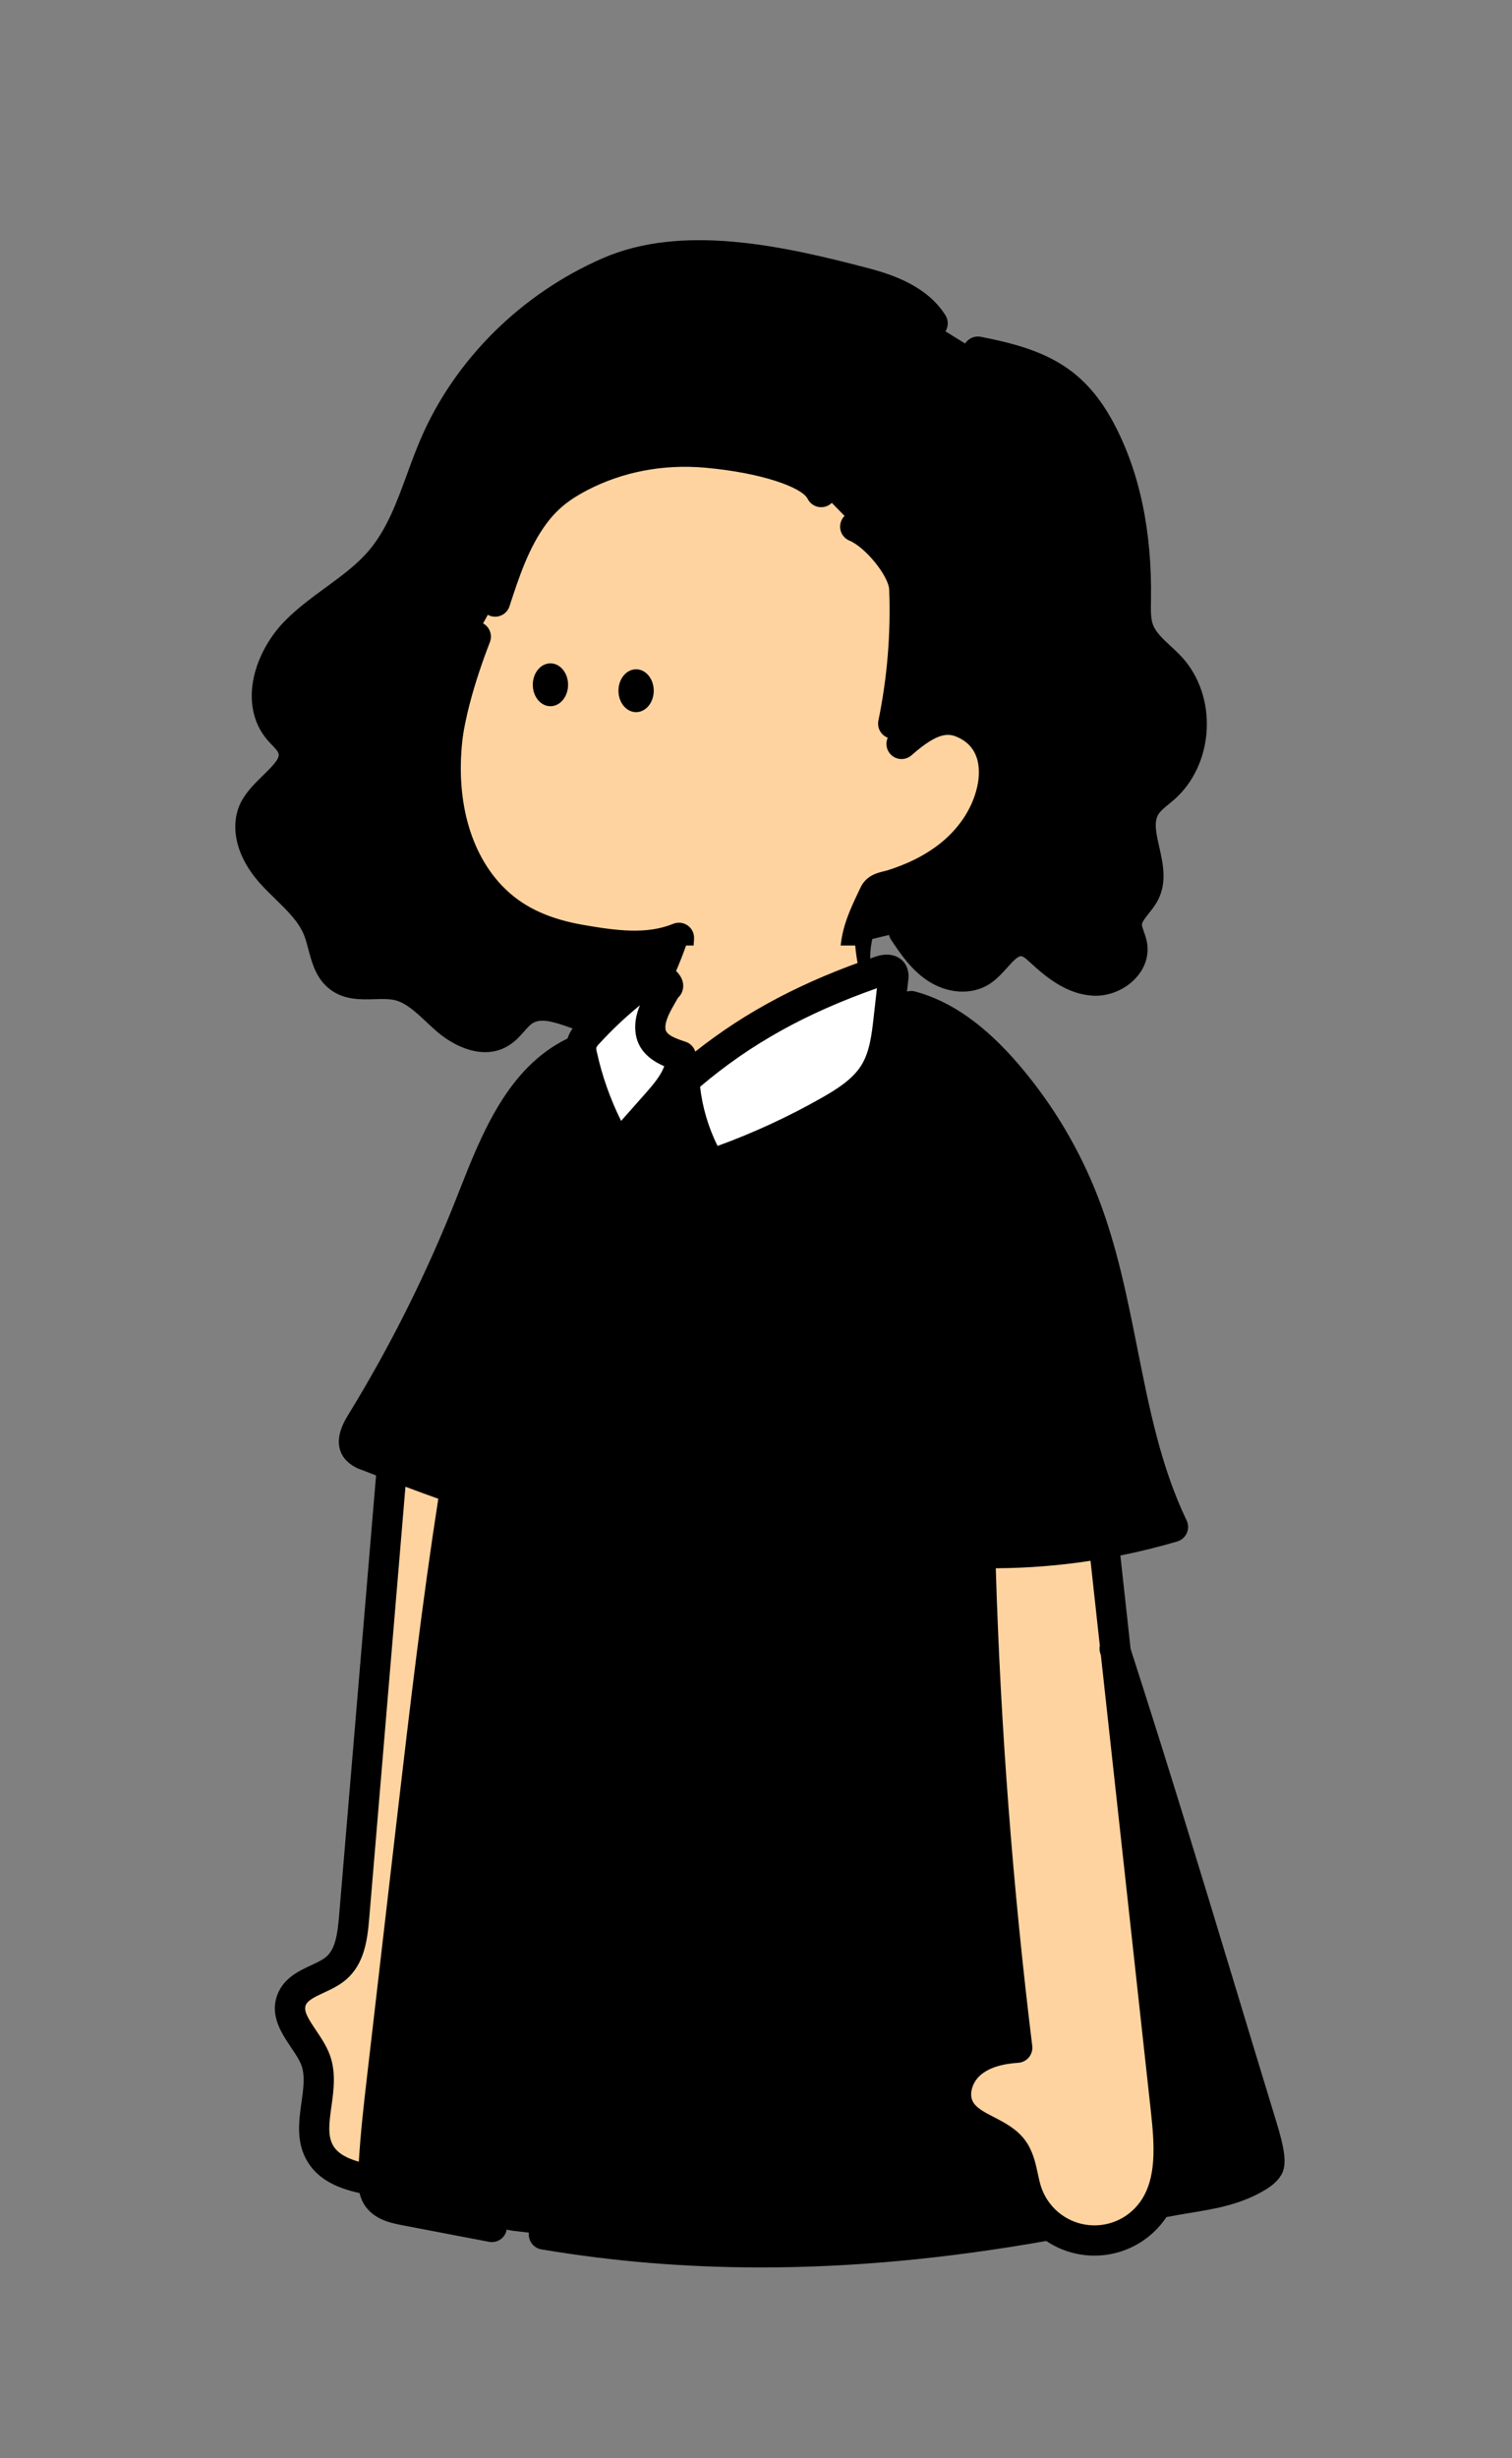 <svg width="160" height="260" viewBox="0 0 160 260" fill="none" xmlns="http://www.w3.org/2000/svg">
<rect x="0" y="0" width="160" height="260" fill="#808080" stroke="none"/>
<path d="M95.637 98.511C96.589 99.927 97.579 101.384 98.995 102.338C100.411 103.293 102.376 103.64 103.819 102.728C105.419 101.712 106.421 99.261 108.304 99.528C109.048 99.637 109.637 100.186 110.197 100.696C111.763 102.144 113.573 103.562 115.704 103.696C117.835 103.829 120.171 102.042 119.8 99.941C119.669 99.2 119.232 98.517 119.24 97.765C119.253 96.453 120.573 95.562 121.144 94.383C122.515 91.602 119.603 87.965 121.197 85.303C121.688 84.49 122.517 83.951 123.229 83.322C126.765 80.189 127.099 74.101 123.923 70.6C122.747 69.303 121.149 68.29 120.523 66.656C120.133 65.639 120.176 64.522 120.195 63.431C120.296 57.202 119.328 50.826 116.36 45.346C113.392 39.866 109.597 38.357 103.48 37.175L98.698 34.205C97.205 31.831 94.373 30.69 91.664 29.97C83.13 27.709 72.475 25.266 64.392 28.799C56.309 32.333 49.528 38.893 46.024 46.989C44.216 51.167 43.197 55.824 40.245 59.29C37.728 62.248 34.069 64.007 31.336 66.757C28.602 69.506 26.986 74.224 29.488 77.194C29.994 77.797 30.656 78.306 30.944 79.042C31.933 81.567 28.136 83.192 26.912 85.613C25.768 87.879 27.12 90.629 28.84 92.498C30.56 94.368 32.733 95.965 33.672 98.32C34.368 100.069 34.416 102.264 35.928 103.386C37.621 104.645 40.042 103.744 42.101 104.21C44.16 104.677 45.637 106.461 47.242 107.856C48.848 109.25 51.229 110.333 53.032 109.205C53.992 108.602 54.544 107.496 55.498 106.888C57.421 105.661 59.877 106.901 62.05 107.592C64.224 108.282 67.496 107.562 67.365 105.285" fill="black"/>
<path d="M90.57 104.644C90.266 100.994 90.944 97.863 92.533 94.562C92.893 93.815 93.666 93.823 94.432 93.58C95.112 93.367 95.778 93.122 96.437 92.844C97.773 92.29 99.037 91.572 100.197 90.711C102.496 88.975 104.288 86.538 104.96 83.711C105.57 81.148 105.141 78.098 102.293 76.655C100.285 75.642 98.485 76.002 95.426 78.69L94.52 76.532C95.474 71.858 95.864 67.082 95.68 62.314C95.594 60.074 92.56 56.554 90.488 55.698L86.898 52.044C85.032 48.311 71.53 47.108 67.525 48.268C60.57 50.527 58.552 51.722 56.538 54.431C54.525 57.14 53.442 60.412 52.394 63.62L50.349 67.332C48.629 71.756 47.594 75.751 47.333 78.17C46.674 84.26 47.904 91.028 52.562 95.367C55.045 97.676 58.12 98.812 61.408 99.391C64.837 99.996 68.517 100.548 71.845 99.188C71.669 101.964 71.642 104.212 71.77 106.991" fill="#FFD39F"/>
<path fill-rule="evenodd" clip-rule="evenodd" d="M46.19 109.064C47.588 110.277 49.476 111.28 51.348 111.28C52.212 111.28 53.073 111.066 53.876 110.546C54.556 110.12 55.041 109.57 55.468 109.085L55.483 109.068C55.787 108.725 56.072 108.402 56.353 108.224C57.302 107.618 58.817 108.149 60.42 108.714C60.793 108.848 61.18 108.981 61.561 109.104C63.612 109.757 66.062 109.421 67.518 108.29C68.518 107.514 69.028 106.41 68.958 105.181C68.908 104.298 68.153 103.624 67.27 103.674C66.388 103.725 65.713 104.48 65.764 105.362C65.772 105.49 65.761 105.602 65.556 105.76C64.937 106.242 63.55 106.376 62.532 106.053C62.188 105.944 61.838 105.821 61.484 105.696L61.477 105.693C59.435 104.976 56.894 104.084 54.636 105.525C53.975 105.945 53.501 106.483 53.082 106.957L53.07 106.97C52.758 107.325 52.465 107.658 52.18 107.837C51.172 108.469 49.5 107.69 48.289 106.637C47.984 106.372 47.683 106.09 47.365 105.792L47.365 105.792L47.31 105.741L47.302 105.733C45.981 104.498 44.487 103.1 42.452 102.64C41.454 102.413 40.444 102.442 39.553 102.469L39.541 102.469H39.541C38.429 102.501 37.466 102.529 36.878 102.09C36.279 101.643 36.025 100.687 35.732 99.581L35.732 99.578C35.572 98.968 35.404 98.338 35.156 97.714C34.34 95.672 32.844 94.21 31.396 92.797L31.245 92.649L31.245 92.649C30.812 92.224 30.399 91.818 30.014 91.4C28.75 90.026 27.553 87.872 28.337 86.32C28.673 85.656 29.39 84.957 30.084 84.282C31.5 82.906 33.438 81.018 32.43 78.445C32.11 77.629 31.556 77.05 31.11 76.586C30.961 76.432 30.822 76.285 30.708 76.149C28.873 73.973 30.193 70.157 32.465 67.872C33.606 66.723 34.933 65.753 36.34 64.724L36.342 64.722L36.344 64.721L36.344 64.721C38.12 63.423 39.953 62.082 41.457 60.314C43.739 57.635 44.928 54.387 46.079 51.244L46.079 51.244L46.084 51.232L46.122 51.127C46.553 49.954 46.997 48.745 47.486 47.613C50.774 40.016 57.169 33.688 65.028 30.253C72.513 26.981 82.489 29.184 91.249 31.506C93.241 32.037 96.038 32.978 97.34 35.048C97.809 35.794 98.796 36.018 99.545 35.549C100.292 35.08 100.516 34.09 100.046 33.344C98.145 30.322 94.582 29.085 92.068 28.416C82.785 25.957 72.174 23.64 63.745 27.325C55.153 31.082 48.156 38.016 44.55 46.346C44.009 47.597 43.534 48.89 43.078 50.138C41.974 53.154 40.932 56.002 39.02 58.248C37.765 59.722 36.167 60.891 34.479 62.127L34.479 62.127L34.452 62.146C33.006 63.202 31.513 64.296 30.193 65.624C28.574 67.25 27.366 69.405 26.881 71.53C26.294 74.096 26.782 76.469 28.254 78.218C28.42 78.418 28.588 78.594 28.75 78.763L28.75 78.763L28.796 78.81C29.086 79.112 29.358 79.394 29.446 79.621C29.646 80.133 29.14 80.741 27.846 82L27.836 82.01C26.998 82.826 26.049 83.751 25.476 84.888C24.478 86.861 24.529 90.181 27.654 93.578C28.142 94.109 28.657 94.613 29.156 95.098L29.163 95.105L29.163 95.105C30.424 96.338 31.615 97.501 32.177 98.909C32.352 99.353 32.488 99.863 32.632 100.402L32.632 100.402L32.633 100.408C33.022 101.882 33.465 103.554 34.966 104.669C36.446 105.768 38.138 105.72 39.634 105.677L39.644 105.677L39.662 105.677C40.426 105.655 41.145 105.636 41.742 105.77C42.937 106.042 43.998 107.034 45.121 108.088L45.237 108.196L45.237 108.196C45.547 108.484 45.863 108.779 46.19 109.064ZM115.6 105.305C115.71 105.313 115.822 105.316 115.934 105.316C117.534 105.316 119.158 104.593 120.238 103.393C121.203 102.316 121.606 100.998 121.374 99.684C121.296 99.246 121.163 98.865 121.043 98.529C120.942 98.244 120.838 97.95 120.838 97.801C120.84 97.521 121.203 97.065 121.555 96.623L121.555 96.623L121.555 96.622C121.899 96.19 122.288 95.7 122.579 95.11C123.497 93.247 123.061 91.306 122.674 89.591L122.672 89.582L122.671 89.575C122.354 88.17 122.081 86.96 122.568 86.148C122.792 85.777 123.227 85.42 123.688 85.044C123.891 84.878 124.094 84.713 124.288 84.54C126.291 82.772 127.531 80.102 127.691 77.217C127.854 74.326 126.912 71.529 125.11 69.542C124.702 69.094 124.27 68.692 123.851 68.305C123.064 67.577 122.32 66.886 122.019 66.102C121.764 65.433 121.779 64.569 121.795 63.658L121.795 63.649L121.798 63.476C121.918 56.108 120.563 49.756 117.771 44.601C114.579 38.708 110.392 36.897 103.787 35.622C102.918 35.454 102.08 36.022 101.912 36.889C101.744 37.756 102.312 38.596 103.179 38.764C109.072 39.902 112.339 41.294 114.955 46.124C117.483 50.79 118.71 56.609 118.598 63.42L118.595 63.588L118.595 63.606V63.607C118.576 64.727 118.555 65.997 119.032 67.244C119.6 68.724 120.704 69.748 121.678 70.649C122.064 71.006 122.427 71.342 122.742 71.689C123.971 73.046 124.611 74.996 124.499 77.038C124.387 79.076 123.539 80.934 122.174 82.14C122.05 82.25 121.921 82.355 121.793 82.461C121.75 82.496 121.707 82.531 121.664 82.566C121.043 83.073 120.339 83.649 119.827 84.497C118.678 86.412 119.142 88.468 119.552 90.284C119.851 91.601 120.131 92.844 119.712 93.692C119.574 93.974 119.32 94.294 119.054 94.63C118.43 95.412 117.656 96.388 117.643 97.78C117.643 98.497 117.859 99.105 118.032 99.593L118.032 99.593L118.041 99.617C118.12 99.846 118.196 100.063 118.227 100.233C118.302 100.652 118.067 101.017 117.859 101.252C117.363 101.804 116.52 102.158 115.808 102.113C114.166 102.009 112.603 100.75 111.283 99.532L111.251 99.502L111.244 99.496C110.61 98.915 109.745 98.123 108.531 97.958C106.488 97.67 105.171 99.129 104.211 100.196C103.774 100.681 103.36 101.14 102.966 101.39C102.067 101.961 100.742 101.601 99.891 101.028C98.712 100.232 97.827 98.915 96.973 97.642L96.968 97.636C96.475 96.902 95.48 96.705 94.747 97.198C94.014 97.692 93.816 98.686 94.31 99.42L94.325 99.442C95.302 100.895 96.409 102.54 98.102 103.681C100.227 105.113 102.808 105.276 104.68 104.092C105.445 103.604 106.05 102.933 106.585 102.339L106.587 102.337L106.599 102.324C107.152 101.709 107.723 101.076 108.088 101.129C108.318 101.158 108.752 101.556 109.074 101.852L109.083 101.86L109.11 101.884C110.835 103.481 112.958 105.137 115.6 105.305ZM52.392 65.225C52.227 65.225 52.059 65.198 51.896 65.145C51.056 64.87 50.598 63.966 50.872 63.126C51.896 59.988 53.059 56.43 55.254 53.478C56.67 51.572 58.304 50.228 60.715 48.98C64.992 46.769 69.894 45.836 74.891 46.278C78.323 46.582 86.507 47.684 88.328 51.329C88.723 52.118 88.403 53.081 87.614 53.476C86.824 53.87 85.862 53.55 85.467 52.761C84.867 51.561 80.64 50.001 74.608 49.465C70.216 49.076 65.92 49.892 62.184 51.822C60.206 52.844 58.942 53.876 57.822 55.388C55.939 57.921 54.91 61.072 53.915 64.117L53.915 64.118C53.694 64.796 53.067 65.225 52.392 65.225ZM97.295 62.264C97.468 66.853 97.12 71.466 96.262 75.984C99.332 73.931 101.311 74.368 102.988 75.215C106.092 76.783 107.433 80.177 106.489 84.076C105.769 87.105 103.868 89.913 101.137 91.975C99.863 92.921 98.481 93.705 97.025 94.308C96.335 94.599 95.612 94.865 94.884 95.092C94.663 95.161 94.449 95.215 94.263 95.26C94.236 95.267 94.207 95.274 94.178 95.281L94.177 95.281C94.078 95.305 93.971 95.331 93.895 95.356C92.361 98.556 91.887 99.759 92.153 102.895C92.228 103.775 91.575 104.548 90.695 104.623C90.647 104.633 90.601 104.636 90.556 104.636C89.735 104.636 89.033 104.007 88.964 103.169C88.625 99.153 89.407 97.316 91.065 93.86C91.673 92.599 92.823 92.321 93.511 92.156L93.604 92.133L93.604 92.133C93.719 92.105 93.827 92.078 93.924 92.047C94.559 91.847 95.185 91.617 95.791 91.361C97.015 90.855 98.164 90.201 99.22 89.417C101.348 87.809 102.831 85.647 103.38 83.332C103.663 82.167 104.047 79.335 101.548 78.073C100.457 77.521 99.388 77.305 96.457 79.881C95.793 80.465 94.783 80.399 94.199 79.735C93.772 79.249 93.693 78.579 93.94 78.025C93.225 77.748 92.793 76.988 92.953 76.213C93.887 71.669 94.271 67.013 94.095 62.376C94.047 60.928 91.569 57.872 89.889 57.179C89.073 56.84 88.684 55.907 89.023 55.088C89.361 54.272 90.295 53.883 91.113 54.221C92.364 54.739 93.852 55.958 95.089 57.48C95.887 58.462 97.231 60.384 97.295 62.264ZM58.247 74.692C59.278 74.692 60.113 73.677 60.113 72.425C60.113 71.173 59.278 70.159 58.247 70.159C57.216 70.159 56.38 71.173 56.38 72.425C56.38 73.677 57.216 74.692 58.247 74.692ZM69.179 73.053C69.179 74.305 68.343 75.32 67.312 75.32C66.281 75.32 65.446 74.305 65.446 73.053C65.446 71.802 66.281 70.787 67.312 70.787C68.343 70.787 69.179 71.802 69.179 73.053ZM70.172 105.469C70.212 106.328 70.918 106.997 71.769 106.997C71.793 106.997 71.817 106.997 71.846 106.987C72.729 106.947 73.412 106.197 73.372 105.315C73.244 102.563 73.273 101.971 73.444 99.288C73.478 98.739 73.228 98.211 72.78 97.888C72.332 97.568 71.75 97.499 71.241 97.707C68.43 98.856 65.249 98.437 61.686 97.816C58.201 97.203 55.649 96.053 53.654 94.197C49.924 90.725 48.201 84.947 48.924 78.347C49.142 76.371 50.022 72.592 51.841 67.915C52.161 67.091 51.753 66.163 50.929 65.843C50.105 65.523 49.177 65.931 48.857 66.755C47.217 70.971 46.054 75.173 45.742 77.997C44.91 85.616 46.998 92.373 51.473 96.541C53.908 98.805 57.068 100.253 61.134 100.971C63.652 101.411 66.916 101.979 70.121 101.36C70.068 102.648 70.086 103.592 70.172 105.469Z" fill="black"/>
<path d="M90.499 100C90.739 102.693 91.84 108.779 95.939 107.867L96.379 108.533C96.179 112.712 94.062 115.659 90.744 118.712C87.374 121.765 83.075 123.6 78.539 123.923C74.539 124.216 70.286 123.259 67.294 120.576C64.302 117.893 62.728 114.176 64.71 110.989H64.998C65.899 111.016 66.728 110.544 67.491 110.064C68.462 109.451 69.288 106.696 69.888 105.973C70.688 104.936 72.187 101.243 72.598 100H90.499V100Z" fill="#FFD39F"/>
<path d="M117.955 174.361C123.861 192.649 127.971 206.676 133.368 224.326C133.635 225.228 134.701 228.414 134.208 229.212C133.877 229.745 133.323 230.086 132.781 230.393C129.821 232.076 126.589 232.217 123.251 232.889L110.859 235.356C93.123 238.537 75.323 239.316 57.555 236.318L54.203 235.926L42.736 233.732C41.701 233.534 40.565 233.27 39.96 232.398C39.459 231.684 39.461 230.742 39.499 229.87C39.651 226.404 40.051 222.964 40.451 219.521L43.605 192.321C44.957 180.668 46.312 168.996 48.155 157.414L48.027 157.374C44.925 156.308 41.872 155.124 38.816 153.937C38.395 153.817 38.016 153.582 37.717 153.262C37.117 152.489 37.632 151.38 38.147 150.545C42.691 143.158 46.576 135.388 49.763 127.321C52.195 121.161 54.733 114.23 60.669 111.294L73.075 112.71L96.416 106.398C100.499 107.492 103.848 110.42 106.597 113.633C110.072 117.694 112.827 122.321 114.747 127.31C118.995 138.358 118.997 150.812 124.12 161.484C121.691 162.204 119.224 162.782 116.731 163.222L117.955 174.361Z" fill="black"/>
<path fill-rule="evenodd" clip-rule="evenodd" d="M74.612 122.131C73.361 119.681 72.612 117.006 72.412 114.262C79.153 108.379 86.025 105.115 93.175 102.686C93.617 102.537 94.223 102.443 94.457 102.849C94.545 103.049 94.567 103.273 94.521 103.489L94.044 107.721C93.82 109.702 93.572 111.755 92.532 113.459C91.433 115.265 89.572 116.454 87.732 117.499C84.124 119.55 80.348 121.294 76.447 122.71C76.015 122.867 75.505 123.014 75.113 122.774C74.892 122.609 74.719 122.387 74.612 122.131ZM68.695 108.797C68.556 107.186 69.356 105.656 70.132 104.237C70.599 104.205 70.1 103.37 69.482 103.29C68.863 103.21 68.29 103.624 67.796 104.01C65.77 105.592 63.796 107.264 62.1 109.194C61.767 109.469 61.53 109.84 61.415 110.256C61.303 110.672 61.319 111.112 61.466 111.517C62.108 114.432 63.143 117.245 64.54 119.882C64.764 120.306 65.148 120.792 65.607 120.661C65.799 120.586 65.964 120.458 66.087 120.293L69.388 116.56C70.658 115.128 72.007 113.488 71.916 111.576C70.356 111.997 68.834 110.408 68.695 108.797Z" fill="white"/>
<path fill-rule="evenodd" clip-rule="evenodd" d="M39.509 229.882C39.661 226.421 40.061 222.976 40.461 219.533L43.618 192.344C44.952 180.704 46.312 169.042 48.152 157.469L48.029 157.397C45.85 156.65 43.696 155.842 41.547 155.016L41.437 155.549L37.467 202.821C37.304 204.744 37.069 206.856 35.587 208.154C35.009 208.66 34.273 209.001 33.548 209.338C32.411 209.865 31.3 210.381 30.858 211.501C30.292 212.94 31.188 214.269 32.109 215.635C32.597 216.36 33.093 217.096 33.381 217.864C33.939 219.336 33.711 220.969 33.485 222.585C33.225 224.442 32.969 226.278 33.914 227.821C35.002 229.597 37.258 230.205 39.309 230.573L39.509 229.882ZM107.646 216.573C105.499 199.259 104.179 181.896 103.683 164.483L116.846 164.072C117.489 169.884 118.132 175.696 118.776 181.51C120.312 195.388 121.849 209.27 123.384 223.157C123.787 226.789 124.102 230.789 121.99 233.773C121.179 234.917 120.067 235.816 118.776 236.363C117.486 236.909 116.07 237.088 114.683 236.875C113.296 236.661 111.998 236.067 110.931 235.157C109.864 234.248 109.072 233.061 108.643 231.725C108.487 231.238 108.378 230.732 108.269 230.227C108.042 229.177 107.817 228.135 107.179 227.291C106.507 226.399 105.479 225.869 104.458 225.344C103.291 224.744 102.135 224.149 101.536 223.024C100.707 221.459 101.384 219.411 102.72 218.259C104.056 217.107 105.883 216.683 107.646 216.573Z" fill="#FFD39F"/>
<path fill-rule="evenodd" clip-rule="evenodd" d="M75.599 124.505C75.181 124.505 74.722 124.414 74.279 124.142C74.239 124.118 74.202 124.092 74.165 124.065C73.727 123.742 73.383 123.31 73.165 122.814C72.254 121.023 71.598 119.14 71.203 117.191C71.032 117.391 70.868 117.577 70.717 117.747L67.45 121.437C67.157 121.811 66.767 122.101 66.325 122.275C66.274 122.293 66.223 122.312 66.173 122.325C66.053 122.355 65.845 122.4 65.583 122.4C64.941 122.4 63.986 122.125 63.258 120.749C62.009 118.394 61.038 115.901 60.361 113.323C55.906 116.129 53.689 121.76 51.541 127.217L51.261 127.926C48.051 136.057 44.099 143.955 39.52 151.401C39.216 151.894 39.112 152.185 39.077 152.334C39.136 152.369 39.2 152.398 39.269 152.417C39.317 152.43 39.363 152.446 39.408 152.462L39.472 152.486L39.515 152.503C41.93 153.44 44.413 154.404 46.895 155.292C48.039 148.302 49.37 141.338 50.989 134.467C51.192 133.608 52.05 133.072 52.914 133.277C53.773 133.48 54.306 134.341 54.104 135.203C49.73 153.769 47.471 173.104 45.287 191.805L45.28 191.867L45.202 192.533L42.048 219.733L42.046 219.748C41.657 223.101 41.255 226.565 41.104 229.968C41.085 230.392 41.05 231.187 41.277 231.507C41.544 231.885 42.493 232.077 43.058 232.189L52.341 233.965C53.208 234.131 53.778 234.971 53.61 235.837C53.469 236.6 52.8 237.133 52.045 237.133C51.946 237.133 51.845 237.123 51.744 237.104L42.445 235.325C41.394 235.115 39.664 234.765 38.661 233.341C38.349 232.896 38.158 232.424 38.045 231.947C35.928 231.479 33.779 230.647 32.557 228.652C31.306 226.618 31.623 224.348 31.903 222.348C32.109 220.89 32.301 219.511 31.89 218.423C31.675 217.846 31.264 217.233 30.828 216.583L30.789 216.524L30.789 216.524C29.77 215.012 28.503 213.132 29.375 210.911C30.057 209.192 31.636 208.455 32.904 207.864L32.911 207.86C33.549 207.564 34.149 207.284 34.541 206.943C35.514 206.095 35.727 204.444 35.877 202.682L39.794 156.051C39.297 155.858 38.803 155.666 38.312 155.475L38.307 155.473C37.637 155.265 37.032 154.886 36.555 154.371C36.523 154.337 36.493 154.302 36.464 154.265C35.552 153.089 35.664 151.563 36.795 149.726C41.275 142.441 45.141 134.71 48.285 126.753L48.563 126.046C50.973 119.918 53.707 112.974 59.971 109.878C59.996 109.865 60.022 109.853 60.048 109.842C60.261 109.223 60.615 108.659 61.077 108.197C62.863 106.243 64.839 104.445 66.954 102.853C67.503 102.427 68.511 101.645 69.826 101.821C70.861 101.96 72.341 103 72.298 104.32C72.282 104.8 72.079 105.224 71.751 105.523L71.751 105.523C71.674 105.656 71.597 105.79 71.519 105.925L71.515 105.933C70.941 106.928 70.346 107.957 70.415 108.789C70.447 109.176 70.727 109.613 72.522 110.173C73.031 110.332 73.418 110.729 73.573 111.222C79.011 106.921 85.015 103.772 92.663 101.174C94.314 100.617 95.389 101.262 95.845 102.049C95.874 102.102 95.901 102.156 95.925 102.209C96.135 102.692 96.197 103.214 96.106 103.732L95.978 104.871C96.248 104.793 96.542 104.785 96.833 104.864C100.639 105.882 104.233 108.416 107.817 112.605C111.42 116.816 114.255 121.576 116.244 126.749C118.215 131.877 119.3 137.317 120.348 142.578L120.356 142.62C121.641 149.066 122.855 155.156 125.567 160.805C125.769 161.229 125.777 161.717 125.585 162.146C125.393 162.576 125.025 162.898 124.577 163.032C122.582 163.617 120.575 164.113 118.558 164.518L119.641 174.391C123.812 187.324 127.107 198.199 130.582 209.665L130.583 209.669L130.584 209.672L130.584 209.672L130.696 210.042C132.035 214.466 133.421 219.04 134.896 223.864C134.928 223.97 134.963 224.085 135.005 224.218C135.904 227.141 136.259 228.938 135.568 230.058C135.04 230.912 134.259 231.4 133.568 231.792C131.087 233.201 128.47 233.631 125.939 234.047L125.938 234.047L125.933 234.048L125.845 234.062L125.844 234.062L125.844 234.062C125.093 234.186 124.322 234.312 123.565 234.466C123.52 234.474 123.475 234.481 123.43 234.486C123.404 234.525 123.377 234.564 123.351 234.603C123.326 234.638 123.302 234.673 123.277 234.708C122.293 236.095 120.946 237.178 119.381 237.842C118.245 238.322 117.034 238.564 115.813 238.564C115.346 238.564 114.88 238.53 114.413 238.458C113.083 238.253 111.821 237.759 110.712 237.013C100.172 238.88 90.16 239.814 80.525 239.814C72.554 239.814 64.842 239.177 57.29 237.902C56.418 237.756 55.832 236.929 55.978 236.06C56.125 235.188 56.949 234.598 57.821 234.748C73.526 237.397 89.975 237.228 108.029 234.228C107.64 233.598 107.327 232.921 107.098 232.21C106.92 231.644 106.8 231.095 106.688 230.562C106.488 229.623 106.312 228.812 105.888 228.247C105.437 227.652 104.602 227.22 103.717 226.764L103.712 226.762C102.415 226.093 100.945 225.336 100.112 223.77C98.994 221.655 99.664 218.764 101.672 217.042C102.752 216.114 104.157 215.49 105.861 215.178C103.901 198.843 102.661 182.247 102.17 165.807C99.893 165.712 97.612 165.505 95.329 165.184C94.521 165.069 93.929 164.368 93.953 163.554L94.681 138.002C94.705 137.12 95.441 136.416 96.327 136.448C97.209 136.472 97.905 137.21 97.881 138.093L97.193 162.2C105.511 163.192 113.807 162.605 121.897 160.453C119.541 154.911 118.357 148.969 117.208 143.203L117.208 143.203L117.207 143.197C116.185 138.066 115.129 132.765 113.255 127.893C111.396 123.061 108.748 118.616 105.383 114.682C102.233 111.002 99.164 108.8 96.004 107.954C95.877 107.92 95.757 107.872 95.647 107.811L95.637 107.902C95.418 109.844 95.143 112.257 93.901 114.294C92.575 116.473 90.431 117.809 88.525 118.892C84.847 120.982 80.97 122.772 76.994 124.214C76.73 124.316 76.207 124.505 75.599 124.505ZM74.082 114.942C74.333 117.124 74.954 119.225 75.933 121.201C79.727 119.822 83.431 118.11 86.943 116.116C88.501 115.23 90.239 114.161 91.167 112.636C92.043 111.204 92.252 109.353 92.454 107.562L92.455 107.55L92.797 104.518C85.25 107.172 79.413 110.422 74.082 114.942ZM125.416 230.888C125.244 230.916 125.071 230.944 124.896 230.972C125.535 228.157 125.211 225.193 124.971 222.995L124.97 222.991L121.422 190.636C123.532 197.435 125.494 203.913 127.517 210.591L127.518 210.595L127.518 210.596L127.632 210.97C128.971 215.397 130.357 219.973 131.829 224.786C131.852 224.863 131.881 224.957 131.914 225.064L131.944 225.16C132.571 227.202 132.731 228.109 132.736 228.504C132.554 228.683 132.24 228.863 132.022 228.988L131.987 229.008C130.006 230.135 127.787 230.499 125.438 230.884L125.416 230.888ZM116.429 174.858C116.341 174.587 116.33 174.309 116.383 174.048L115.399 165.076C112.078 165.585 108.732 165.849 105.374 165.866C105.881 182.692 107.178 199.677 109.232 216.378C109.285 216.815 109.157 217.255 108.874 217.596C108.592 217.935 108.184 218.143 107.744 218.17C105.976 218.279 104.634 218.716 103.76 219.468C102.888 220.218 102.522 221.474 102.944 222.268C103.305 222.948 104.172 223.396 105.175 223.913L105.186 223.919L105.198 223.925C106.304 224.497 107.557 225.144 108.445 226.319C109.297 227.448 109.575 228.743 109.82 229.886L109.82 229.886L109.82 229.886L109.821 229.89L109.836 229.959C109.934 230.414 110.027 230.843 110.152 231.236C110.488 232.284 111.112 233.22 111.952 233.94C112.792 234.658 113.816 235.127 114.906 235.295C116 235.463 117.114 235.324 118.133 234.895C119.152 234.463 120.026 233.759 120.666 232.858C122.397 230.418 122.186 226.964 121.789 223.34L116.494 175.06L116.429 174.858ZM46.381 158.514C44.667 169.524 43.376 180.575 42.11 191.413L42.101 191.491L38.869 219.36L38.858 219.456C38.511 222.452 38.154 225.537 37.971 228.63C36.825 228.306 35.798 227.816 35.282 226.975C34.634 225.919 34.837 224.469 35.071 222.789L35.071 222.788L35.074 222.774C35.31 221.071 35.579 219.14 34.885 217.295C34.53 216.351 33.978 215.53 33.442 214.735C32.605 213.492 32.111 212.692 32.351 212.084C32.562 211.549 33.347 211.184 34.258 210.76L34.261 210.759C35.034 210.399 35.909 209.991 36.642 209.354C38.519 207.722 38.869 205.295 39.066 202.948L42.905 157.242C44.058 157.676 45.218 158.103 46.381 158.514ZM63.138 111.189C63.106 111.072 63.09 110.955 63.095 110.835C63.151 110.693 63.239 110.563 63.351 110.453L63.352 110.453C63.376 110.429 63.397 110.408 63.418 110.384C64.746 108.928 66.186 107.568 67.717 106.323C67.37 107.157 67.151 108.064 67.234 109.053C67.41 111.155 68.978 112.203 70.29 112.765C69.951 113.723 69.146 114.691 68.325 115.619L65.727 118.552C64.578 116.245 63.717 113.805 63.162 111.285L63.138 111.189ZM69.999 127.204C70.809 127.204 71.466 126.548 71.466 125.738C71.466 124.928 70.809 124.271 69.999 124.271C69.189 124.271 68.532 124.928 68.532 125.738C68.532 126.548 69.189 127.204 69.999 127.204ZM70.4 135.869C70.4 136.679 69.743 137.336 68.933 137.336C68.123 137.336 67.467 136.679 67.467 135.869C67.467 135.059 68.123 134.402 68.933 134.402C69.743 134.402 70.4 135.059 70.4 135.869Z" fill="black"/>
</svg>
